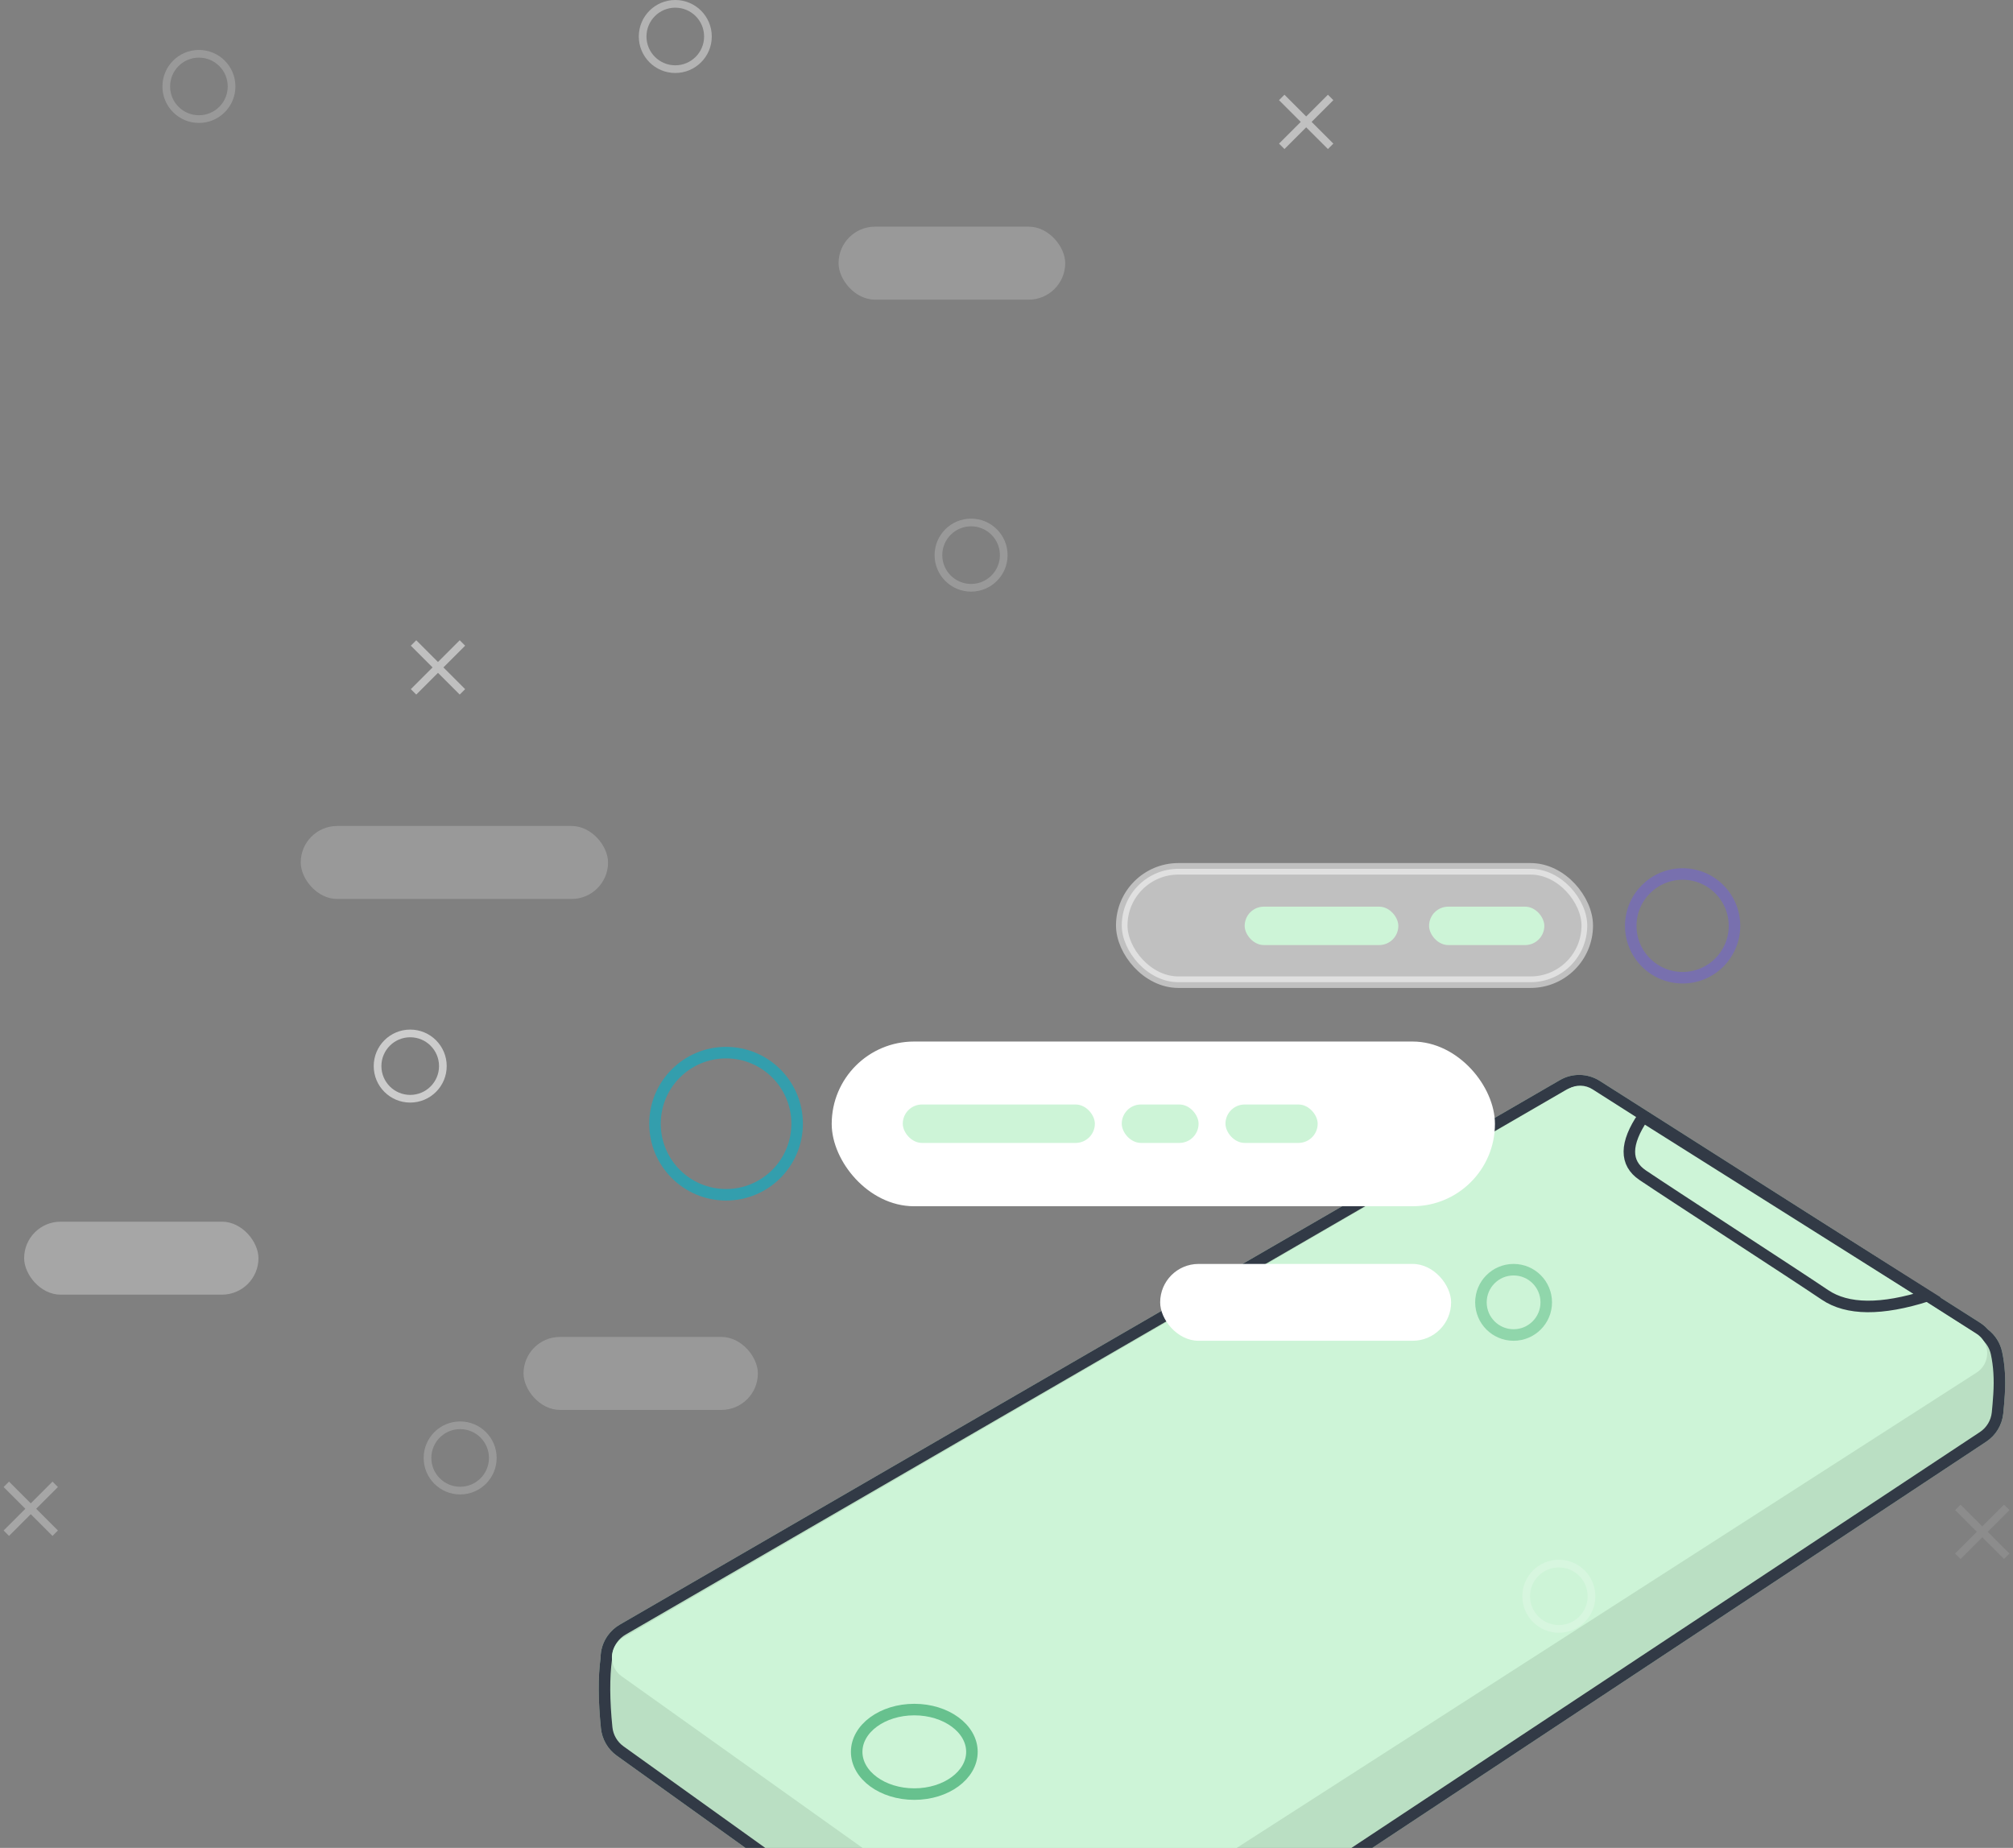 <svg xmlns="http://www.w3.org/2000/svg" xmlns:xlink="http://www.w3.org/1999/xlink" width="524" height="481" viewBox="0 0 524 481">
  <rect x="0" y="0" width="524" height="481" fill="#808080" stroke="none"/>
  <defs>
    <path id="header-narrow-a" d="M265.396,557.72 C268.732,561.51 273.369,565.499 279.306,569.69 C281.65,571.344 284.593,571.912 287.384,571.248 L287.384,571.248 L414.535,541.028 C418.571,540.069 421.595,536.718 422.137,532.605 L422.137,532.605 L459.575,248.588 C459.965,245.629 459.013,242.65 456.978,240.466 L456.978,240.466 C456.023,239.44 454.872,238.26 453.524,236.925 C450.635,234.063 447.677,231.798 444.652,230.131 L444.652,230.131 C442.49,228.94 440.078,228.633 437.835,229.09 C436.929,229.1 436.01,229.235 435.098,229.506 L435.098,229.506 L322.706,262.897 L322.706,262.897 C319.129,263.96 316.442,266.925 315.735,270.589 L315.735,270.589 L262.154,548.291 C261.884,549.689 261.916,551.127 262.247,552.511 C262.749,554.613 263.882,556.4 265.396,557.72 Z"/>
  </defs>
  <g fill="none" fill-rule="evenodd" transform="translate(-23)">
    <g transform="rotate(49 360.817 400.204)">
      <use fill="#BADFC3" xlink:href="#header-narrow-a"/>
      <path stroke="#323A46" stroke-width="3" d="M266.381,556.589 L266.522,556.729 C269.772,560.421 274.323,564.337 280.171,568.464 C282.164,569.87 284.665,570.353 287.038,569.789 L414.188,539.568 C417.619,538.753 420.189,535.905 420.65,532.409 L458.088,248.392 C458.419,245.877 457.61,243.345 455.881,241.488 C454.94,240.478 453.803,239.312 452.469,237.991 C449.674,235.223 446.826,233.042 443.928,231.445 C442.136,230.458 440.097,230.16 438.134,230.559 L437.994,230.588 L437.852,230.589 C437.071,230.599 436.29,230.716 435.525,230.944 L323.133,264.335 C320.093,265.238 317.809,267.759 317.208,270.873 L263.627,548.576 C263.397,549.763 263.424,550.986 263.706,552.162 C264.123,553.907 265.059,555.437 266.381,556.589 Z"/>
    </g>
    <path fill="#CDF4D7" d="M329.583,263.234 L443.19,229.534 L443.19,229.534 C446.367,228.591 449.707,230.403 450.649,233.579 C450.896,234.413 450.959,235.29 450.834,236.15 L409.669,518.909 L409.669,518.909 C409.315,521.336 407.52,523.304 405.135,523.878 L279.077,554.208 L279.077,554.208 C275.855,554.983 272.615,552.999 271.84,549.778 C271.64,548.947 271.62,548.083 271.781,547.243 L325.397,267.855 L325.397,267.855 C325.82,265.654 327.434,263.871 329.583,263.234 Z" transform="rotate(49 361.285 391.83)"/>
    <ellipse cx="261" cy="456" stroke="#67C18E" stroke-width="3" rx="15" ry="11"/>
    <rect width="59" height="19" x="241.282" y="59" fill="#FFF" opacity=".2" rx="9.5"/>
    <rect width="80" height="19" x="101.282" y="215" fill="#FFF" opacity=".2" rx="9.5"/>
    <rect width="61" height="19" x="29.282" y="318" fill="#FFF" opacity=".3" rx="9.5"/>
    <rect width="61" height="19" x="159.282" y="348" fill="#FFF" opacity=".2" rx="9.5"/>
    <path fill="#FFF" d="M138.01,172.728 L138.01,164.728 L136.01,164.728 L136.01,172.728 L128.01,172.728 L128.01,174.728 L136.01,174.728 L136.01,182.728 L138.01,182.728 L138.01,174.728 L146.01,174.728 L146.01,172.728 L138.01,172.728 Z" opacity=".5" transform="rotate(-45 137.01 173.728)"/>
    <path fill="#FFF" d="M364.01,30.728 L364.01,22.728 L362.01,22.728 L362.01,30.728 L354.01,30.728 L354.01,32.728 L362.01,32.728 L362.01,40.728 L364.01,40.728 L364.01,32.728 L372.01,32.728 L372.01,30.728 L364.01,30.728 Z" opacity=".5" transform="rotate(-45 363.01 31.728)"/>
    <path fill="#FFF" d="M540.01,397.728 L540.01,389.728 L538.01,389.728 L538.01,397.728 L530.01,397.728 L530.01,399.728 L538.01,399.728 L538.01,407.728 L540.01,407.728 L540.01,399.728 L548.01,399.728 L548.01,397.728 L540.01,397.728 Z" opacity=".1" transform="rotate(-45 539.01 398.728)"/>
    <path fill="#FFF" d="M32.01,391.728 L32.01,383.728 L30.01,383.728 L30.01,391.728 L22.01,391.728 L22.01,393.728 L30.01,393.728 L30.01,401.728 L32.01,401.728 L32.01,393.728 L40.01,393.728 L40.01,391.728 L32.01,391.728 Z" opacity=".3" transform="rotate(-45 31.01 392.728)"/>
    <path fill="#FFF" fill-rule="nonzero" d="M275.782 154C270.535 154 266.282 149.747 266.282 144.5 266.282 139.253 270.535 135 275.782 135 281.029 135 285.282 139.253 285.282 144.5 285.282 149.747 281.029 154 275.782 154zM275.782 152C279.924 152 283.282 148.642 283.282 144.5 283.282 140.358 279.924 137 275.782 137 271.64 137 268.282 140.358 268.282 144.5 268.282 148.642 271.64 152 275.782 152zM74.782 32C69.535 32 65.282 27.747 65.282 22.5 65.282 17.253 69.535 13 74.782 13 80.029 13 84.282 17.253 84.282 22.5 84.282 27.747 80.029 32 74.782 32zM74.782 30C78.924 30 82.282 26.642 82.282 22.5 82.282 18.358 78.924 15 74.782 15 70.64 15 67.282 18.358 67.282 22.5 67.282 26.642 70.64 30 74.782 30z" opacity=".2"/>
    <path fill="#FFF" fill-rule="nonzero" d="M129.782,287 C124.535,287 120.282,282.747 120.282,277.5 C120.282,272.253 124.535,268 129.782,268 C135.029,268 139.282,272.253 139.282,277.5 C139.282,282.747 135.029,287 129.782,287 Z M129.782,285 C133.924,285 137.282,281.642 137.282,277.5 C137.282,273.358 133.924,270 129.782,270 C125.64,270 122.282,273.358 122.282,277.5 C122.282,281.642 125.64,285 129.782,285 Z" opacity=".6"/>
    <path fill="#FFF" fill-rule="nonzero" d="M142.782 389C137.535 389 133.282 384.747 133.282 379.5 133.282 374.253 137.535 370 142.782 370 148.029 370 152.282 374.253 152.282 379.5 152.282 384.747 148.029 389 142.782 389zM142.782 387C146.924 387 150.282 383.642 150.282 379.5 150.282 375.358 146.924 372 142.782 372 138.64 372 135.282 375.358 135.282 379.5 135.282 383.642 138.64 387 142.782 387zM428.782 425C423.535 425 419.282 420.747 419.282 415.5 419.282 410.253 423.535 406 428.782 406 434.029 406 438.282 410.253 438.282 415.5 438.282 420.747 434.029 425 428.782 425zM428.782 423C432.924 423 436.282 419.642 436.282 415.5 436.282 411.358 432.924 408 428.782 408 424.64 408 421.282 411.358 421.282 415.5 421.282 419.642 424.64 423 428.782 423z" opacity=".2"/>
    <path fill="#FFF" fill-rule="nonzero" d="M198.782,19 C193.535,19 189.282,14.747 189.282,9.5 C189.282,4.253 193.535,0 198.782,0 C204.029,0 208.282,4.253 208.282,9.5 C208.282,14.747 204.029,19 198.782,19 Z M198.782,17 C202.924,17 206.282,13.642 206.282,9.5 C206.282,5.358 202.924,2 198.782,2 C194.64,2 191.282,5.358 191.282,9.5 C191.282,13.642 194.64,17 198.782,17 Z" opacity=".4"/>
    <g transform="translate(325 329)">
      <rect width="75.735" height="20" fill="#FFF" rx="10"/>
      <circle cx="92" cy="10" r="8.5" stroke="#67C18E" stroke-width="3" opacity=".6"/>
    </g>
    <path stroke="#323A46" stroke-width="3" d="M450.511,291 C445.83,298.023 445.83,303.092 450.511,306.205 C457.532,310.875 489.436,331.113 498.236,336.947 C504.104,340.837 512.983,340.837 524.876,336.947 L450.511,291 Z" transform="rotate(.5 485.938 315.432)"/>
    <g transform="translate(192 272.5)">
      <rect width="169.646" height="39.873" y=".111" fill="#FFF" stroke="#FFF" stroke-width="3" rx="19.937" transform="translate(49)"/>
      <circle cx="20" cy="20" r="18.5" stroke="#00B2CC" stroke-width="3" opacity=".6"/>
      <g fill="#CDF4D7" transform="translate(66 15)">
        <rect width="50" height="10" rx="5"/>
        <rect width="20" height="10" x="57" rx="5"/>
        <rect width="24" height="10" x="84" rx="5"/>
      </g>
    </g>
    <g transform="translate(315 226)">
      <rect width="121.176" height="29.507" y=".153" fill="#FFF" stroke="#FFF" stroke-width="3" opacity=".5" rx="14.754"/>
      <circle cx="146" cy="15" r="13.5" stroke="#6F5FE8" stroke-width="3" opacity=".45"/>
      <g fill="#CDF4D7" transform="translate(32 10)">
        <rect width="30" height="10" x="48" rx="5"/>
        <rect width="40" height="10" rx="5"/>
      </g>
    </g>
  </g>
</svg>

